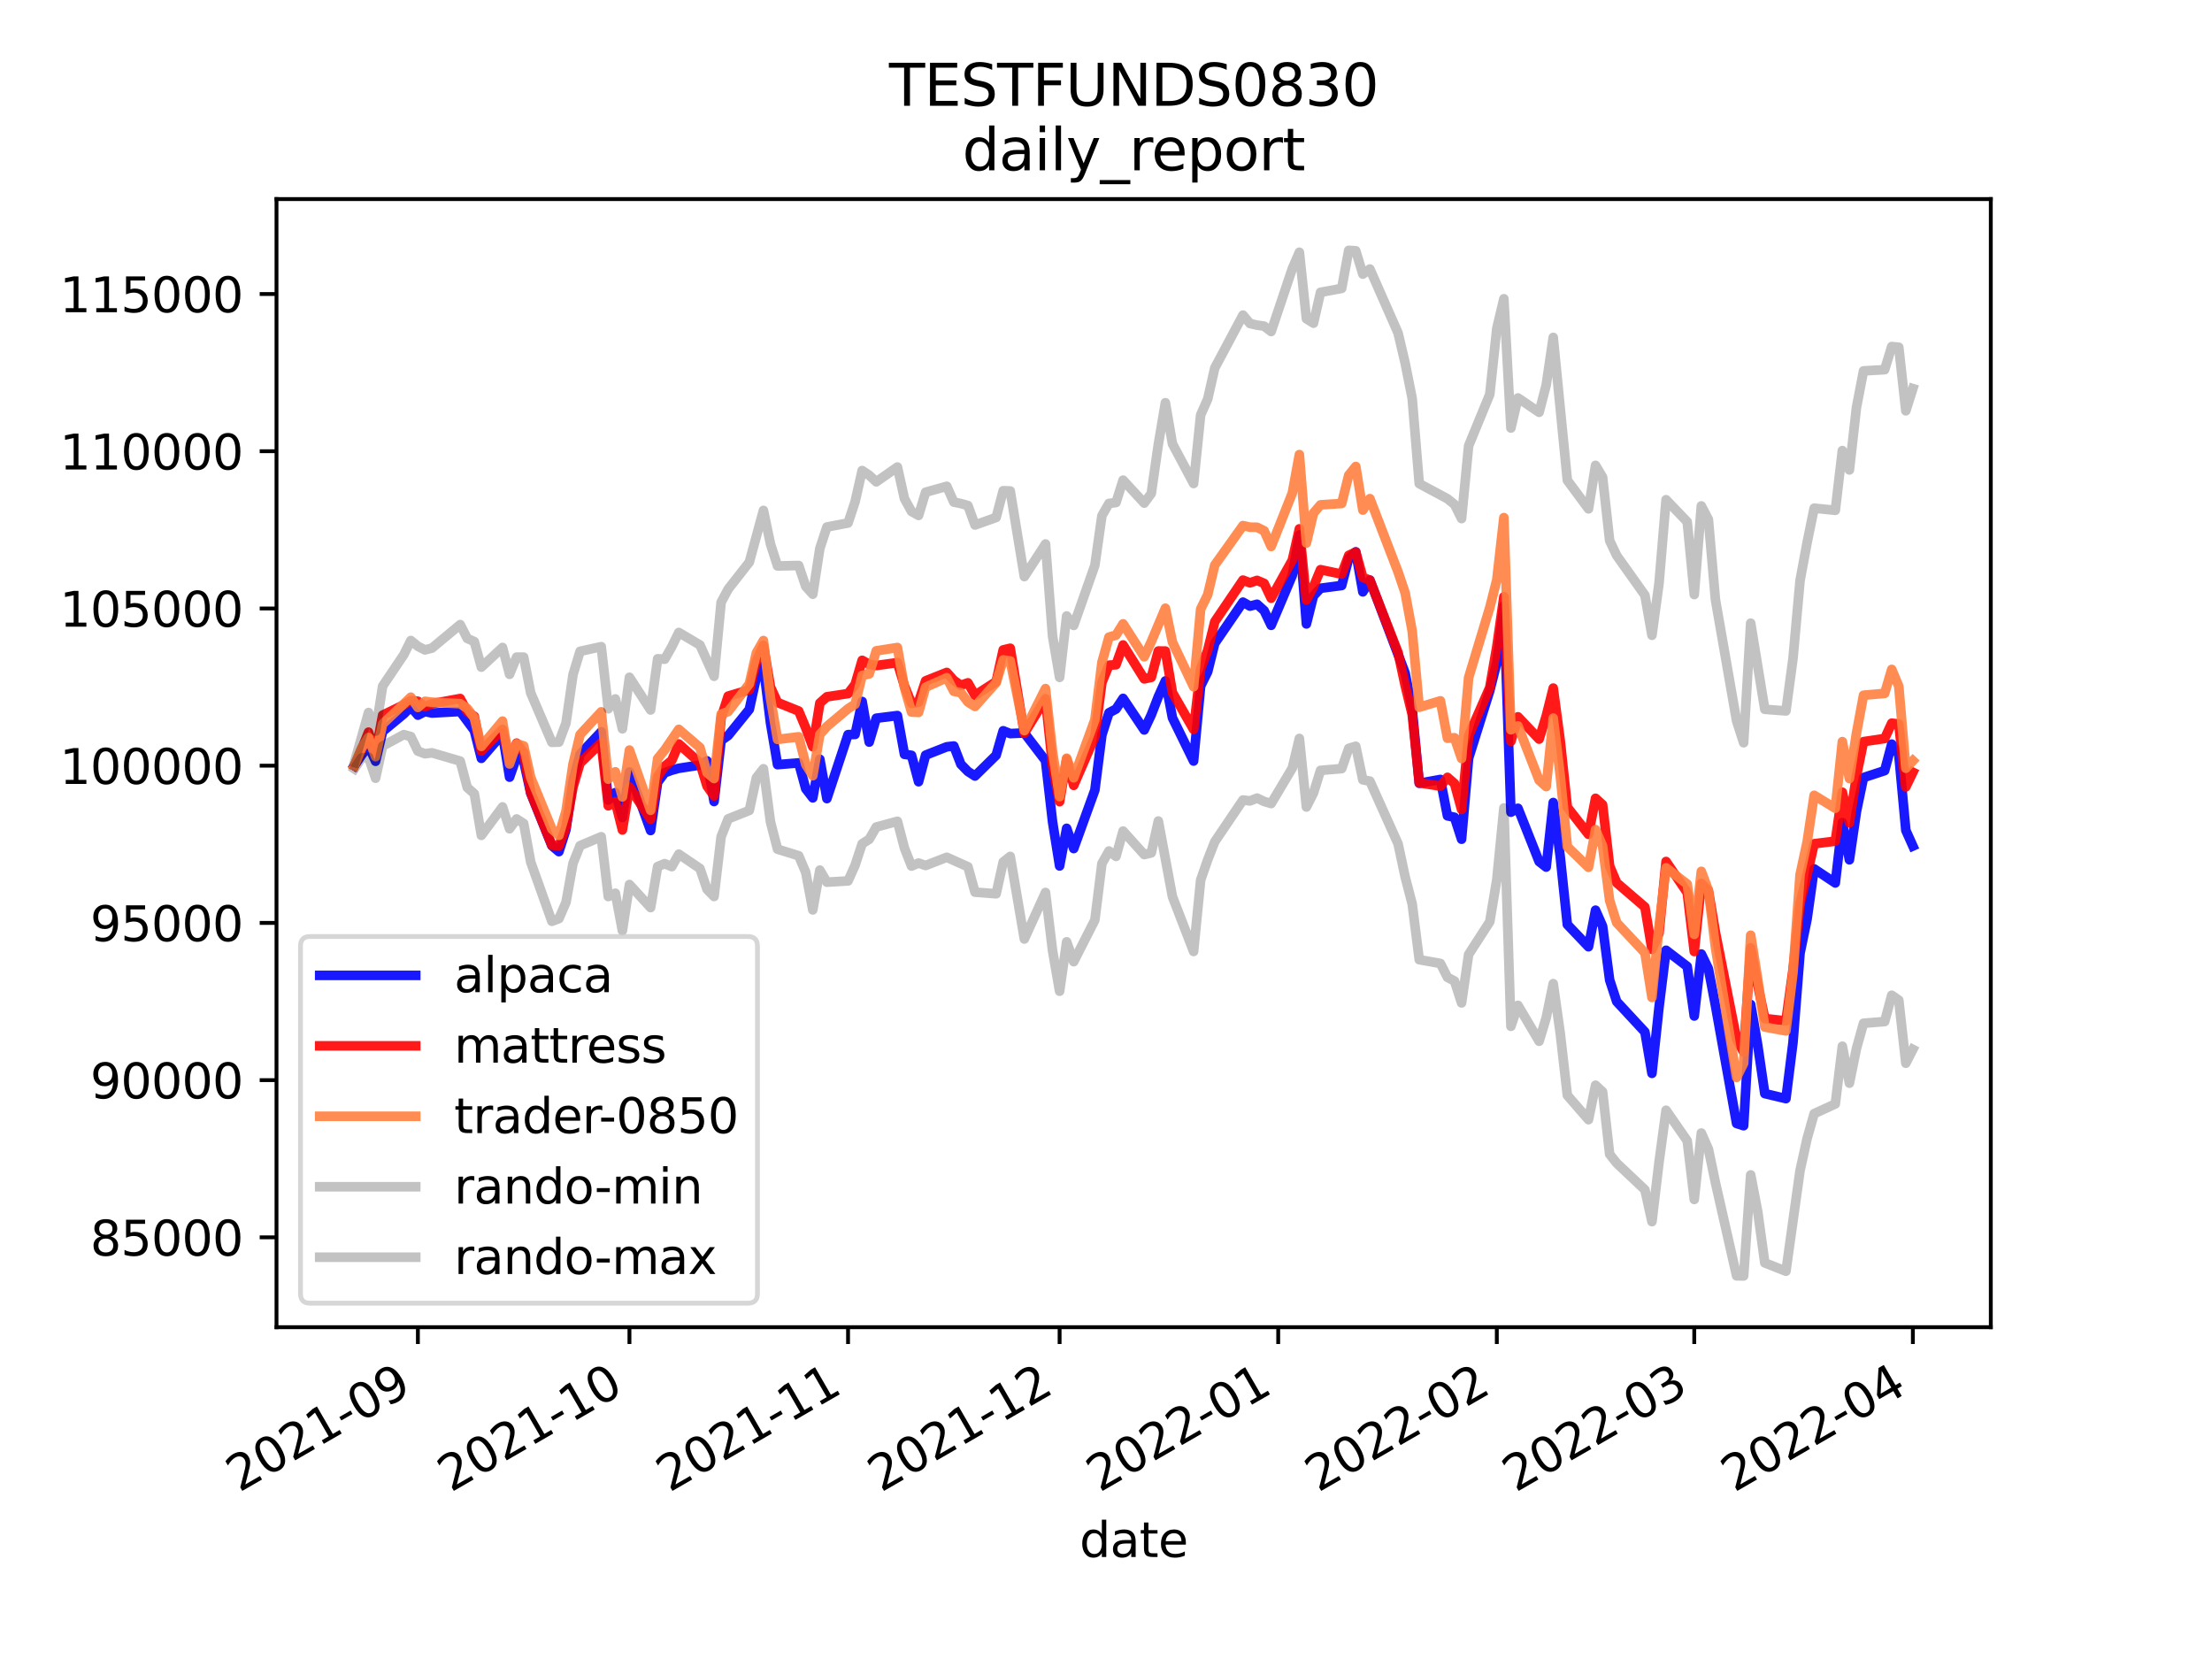 <?xml version="1.0" encoding="utf-8" standalone="no"?>
<!DOCTYPE svg PUBLIC "-//W3C//DTD SVG 1.1//EN"
  "http://www.w3.org/Graphics/SVG/1.1/DTD/svg11.dtd">
<svg height="345.6pt" version="1.1" viewBox="0 0 460.8 345.6" width="460.8pt" xmlns="http://www.w3.org/2000/svg" xmlns:xlink="http://www.w3.org/1999/xlink">
 <defs>
  <style type="text/css">*{stroke-linecap:butt;stroke-linejoin:round;}</style>
 </defs>
 <g id="figure_1">
  <g id="patch_1">
   <path d="M 0 345.6 
L 460.8 345.6 
L 460.8 0 
L 0 0 
z
" style="fill:#ffffff;"/>
  </g>
  <g id="axes_1">
   <g id="patch_2">
    <path d="M 57.6 276.48 
L 414.72 276.48 
L 414.72 41.472 
L 57.6 41.472 
z
" style="fill:#ffffff;"/>
   </g>
   <g id="matplotlib.axis_1">
    <g id="xtick_1">
     <g id="line2d_1">
      <defs>
       <path d="M 0 0 
L 0 3.5 
" id="m76315b9e2c" style="stroke:#000000;stroke-width:0.8;"/>
      </defs>
      <g>
       <use style="stroke:#000000;stroke-width:0.8;" x="87.054" xlink:href="#m76315b9e2c" y="276.48"/>
      </g>
     </g>
     <g id="text_1">
      <!-- 2021-09 -->
      <g transform="translate(49.829 310.952)rotate(-30)scale(0.1 -0.1)">
       <defs>
        <path d="M 1228 531 
L 3431 531 
L 3431 0 
L 469 0 
L 469 531 
Q 828 903 1448 1529 
Q 2069 2156 2228 2338 
Q 2531 2678 2651 2914 
Q 2772 3150 2772 3378 
Q 2772 3750 2511 3984 
Q 2250 4219 1831 4219 
Q 1534 4219 1204 4116 
Q 875 4013 500 3803 
L 500 4441 
Q 881 4594 1212 4672 
Q 1544 4750 1819 4750 
Q 2544 4750 2975 4387 
Q 3406 4025 3406 3419 
Q 3406 3131 3298 2873 
Q 3191 2616 2906 2266 
Q 2828 2175 2409 1742 
Q 1991 1309 1228 531 
z
" id="DejaVuSans-32" transform="scale(0.016)"/>
        <path d="M 2034 4250 
Q 1547 4250 1301 3770 
Q 1056 3291 1056 2328 
Q 1056 1369 1301 889 
Q 1547 409 2034 409 
Q 2525 409 2770 889 
Q 3016 1369 3016 2328 
Q 3016 3291 2770 3770 
Q 2525 4250 2034 4250 
z
M 2034 4750 
Q 2819 4750 3233 4129 
Q 3647 3509 3647 2328 
Q 3647 1150 3233 529 
Q 2819 -91 2034 -91 
Q 1250 -91 836 529 
Q 422 1150 422 2328 
Q 422 3509 836 4129 
Q 1250 4750 2034 4750 
z
" id="DejaVuSans-30" transform="scale(0.016)"/>
        <path d="M 794 531 
L 1825 531 
L 1825 4091 
L 703 3866 
L 703 4441 
L 1819 4666 
L 2450 4666 
L 2450 531 
L 3481 531 
L 3481 0 
L 794 0 
L 794 531 
z
" id="DejaVuSans-31" transform="scale(0.016)"/>
        <path d="M 313 2009 
L 1997 2009 
L 1997 1497 
L 313 1497 
L 313 2009 
z
" id="DejaVuSans-2d" transform="scale(0.016)"/>
        <path d="M 703 97 
L 703 672 
Q 941 559 1184 500 
Q 1428 441 1663 441 
Q 2288 441 2617 861 
Q 2947 1281 2994 2138 
Q 2813 1869 2534 1725 
Q 2256 1581 1919 1581 
Q 1219 1581 811 2004 
Q 403 2428 403 3163 
Q 403 3881 828 4315 
Q 1253 4750 1959 4750 
Q 2769 4750 3195 4129 
Q 3622 3509 3622 2328 
Q 3622 1225 3098 567 
Q 2575 -91 1691 -91 
Q 1453 -91 1209 -44 
Q 966 3 703 97 
z
M 1959 2075 
Q 2384 2075 2632 2365 
Q 2881 2656 2881 3163 
Q 2881 3666 2632 3958 
Q 2384 4250 1959 4250 
Q 1534 4250 1286 3958 
Q 1038 3666 1038 3163 
Q 1038 2656 1286 2365 
Q 1534 2075 1959 2075 
z
" id="DejaVuSans-39" transform="scale(0.016)"/>
       </defs>
       <use xlink:href="#DejaVuSans-32"/>
       <use x="63.623" xlink:href="#DejaVuSans-30"/>
       <use x="127.246" xlink:href="#DejaVuSans-32"/>
       <use x="190.869" xlink:href="#DejaVuSans-31"/>
       <use x="254.492" xlink:href="#DejaVuSans-2d"/>
       <use x="290.576" xlink:href="#DejaVuSans-30"/>
       <use x="354.199" xlink:href="#DejaVuSans-39"/>
      </g>
     </g>
    </g>
    <g id="xtick_2">
     <g id="line2d_2">
      <g>
       <use style="stroke:#000000;stroke-width:0.8;" x="131.125" xlink:href="#m76315b9e2c" y="276.48"/>
      </g>
     </g>
     <g id="text_2">
      <!-- 2021-10 -->
      <g transform="translate(93.9 310.952)rotate(-30)scale(0.1 -0.1)">
       <use xlink:href="#DejaVuSans-32"/>
       <use x="63.623" xlink:href="#DejaVuSans-30"/>
       <use x="127.246" xlink:href="#DejaVuSans-32"/>
       <use x="190.869" xlink:href="#DejaVuSans-31"/>
       <use x="254.492" xlink:href="#DejaVuSans-2d"/>
       <use x="290.576" xlink:href="#DejaVuSans-31"/>
       <use x="354.199" xlink:href="#DejaVuSans-30"/>
      </g>
     </g>
    </g>
    <g id="xtick_3">
     <g id="line2d_3">
      <g>
       <use style="stroke:#000000;stroke-width:0.8;" x="176.664" xlink:href="#m76315b9e2c" y="276.48"/>
      </g>
     </g>
     <g id="text_3">
      <!-- 2021-11 -->
      <g transform="translate(139.44 310.952)rotate(-30)scale(0.1 -0.1)">
       <use xlink:href="#DejaVuSans-32"/>
       <use x="63.623" xlink:href="#DejaVuSans-30"/>
       <use x="127.246" xlink:href="#DejaVuSans-32"/>
       <use x="190.869" xlink:href="#DejaVuSans-31"/>
       <use x="254.492" xlink:href="#DejaVuSans-2d"/>
       <use x="290.576" xlink:href="#DejaVuSans-31"/>
       <use x="354.199" xlink:href="#DejaVuSans-31"/>
      </g>
     </g>
    </g>
    <g id="xtick_4">
     <g id="line2d_4">
      <g>
       <use style="stroke:#000000;stroke-width:0.8;" x="220.735" xlink:href="#m76315b9e2c" y="276.48"/>
      </g>
     </g>
     <g id="text_4">
      <!-- 2021-12 -->
      <g transform="translate(183.51 310.952)rotate(-30)scale(0.1 -0.1)">
       <use xlink:href="#DejaVuSans-32"/>
       <use x="63.623" xlink:href="#DejaVuSans-30"/>
       <use x="127.246" xlink:href="#DejaVuSans-32"/>
       <use x="190.869" xlink:href="#DejaVuSans-31"/>
       <use x="254.492" xlink:href="#DejaVuSans-2d"/>
       <use x="290.576" xlink:href="#DejaVuSans-31"/>
       <use x="354.199" xlink:href="#DejaVuSans-32"/>
      </g>
     </g>
    </g>
    <g id="xtick_5">
     <g id="line2d_5">
      <g>
       <use style="stroke:#000000;stroke-width:0.8;" x="266.275" xlink:href="#m76315b9e2c" y="276.48"/>
      </g>
     </g>
     <g id="text_5">
      <!-- 2022-01 -->
      <g transform="translate(229.05 310.952)rotate(-30)scale(0.1 -0.1)">
       <use xlink:href="#DejaVuSans-32"/>
       <use x="63.623" xlink:href="#DejaVuSans-30"/>
       <use x="127.246" xlink:href="#DejaVuSans-32"/>
       <use x="190.869" xlink:href="#DejaVuSans-32"/>
       <use x="254.492" xlink:href="#DejaVuSans-2d"/>
       <use x="290.576" xlink:href="#DejaVuSans-30"/>
       <use x="354.199" xlink:href="#DejaVuSans-31"/>
      </g>
     </g>
    </g>
    <g id="xtick_6">
     <g id="line2d_6">
      <g>
       <use style="stroke:#000000;stroke-width:0.8;" x="311.815" xlink:href="#m76315b9e2c" y="276.48"/>
      </g>
     </g>
     <g id="text_6">
      <!-- 2022-02 -->
      <g transform="translate(274.59 310.952)rotate(-30)scale(0.1 -0.1)">
       <use xlink:href="#DejaVuSans-32"/>
       <use x="63.623" xlink:href="#DejaVuSans-30"/>
       <use x="127.246" xlink:href="#DejaVuSans-32"/>
       <use x="190.869" xlink:href="#DejaVuSans-32"/>
       <use x="254.492" xlink:href="#DejaVuSans-2d"/>
       <use x="290.576" xlink:href="#DejaVuSans-30"/>
       <use x="354.199" xlink:href="#DejaVuSans-32"/>
      </g>
     </g>
    </g>
    <g id="xtick_7">
     <g id="line2d_7">
      <g>
       <use style="stroke:#000000;stroke-width:0.8;" x="352.947" xlink:href="#m76315b9e2c" y="276.48"/>
      </g>
     </g>
     <g id="text_7">
      <!-- 2022-03 -->
      <g transform="translate(315.723 310.952)rotate(-30)scale(0.1 -0.1)">
       <defs>
        <path d="M 2597 2516 
Q 3050 2419 3304 2112 
Q 3559 1806 3559 1356 
Q 3559 666 3084 287 
Q 2609 -91 1734 -91 
Q 1441 -91 1130 -33 
Q 819 25 488 141 
L 488 750 
Q 750 597 1062 519 
Q 1375 441 1716 441 
Q 2309 441 2620 675 
Q 2931 909 2931 1356 
Q 2931 1769 2642 2001 
Q 2353 2234 1838 2234 
L 1294 2234 
L 1294 2753 
L 1863 2753 
Q 2328 2753 2575 2939 
Q 2822 3125 2822 3475 
Q 2822 3834 2567 4026 
Q 2313 4219 1838 4219 
Q 1578 4219 1281 4162 
Q 984 4106 628 3988 
L 628 4550 
Q 988 4650 1302 4700 
Q 1616 4750 1894 4750 
Q 2613 4750 3031 4423 
Q 3450 4097 3450 3541 
Q 3450 3153 3228 2886 
Q 3006 2619 2597 2516 
z
" id="DejaVuSans-33" transform="scale(0.016)"/>
       </defs>
       <use xlink:href="#DejaVuSans-32"/>
       <use x="63.623" xlink:href="#DejaVuSans-30"/>
       <use x="127.246" xlink:href="#DejaVuSans-32"/>
       <use x="190.869" xlink:href="#DejaVuSans-32"/>
       <use x="254.492" xlink:href="#DejaVuSans-2d"/>
       <use x="290.576" xlink:href="#DejaVuSans-30"/>
       <use x="354.199" xlink:href="#DejaVuSans-33"/>
      </g>
     </g>
    </g>
    <g id="xtick_8">
     <g id="line2d_8">
      <g>
       <use style="stroke:#000000;stroke-width:0.8;" x="398.487" xlink:href="#m76315b9e2c" y="276.48"/>
      </g>
     </g>
     <g id="text_8">
      <!-- 2022-04 -->
      <g transform="translate(361.262 310.952)rotate(-30)scale(0.1 -0.1)">
       <defs>
        <path d="M 2419 4116 
L 825 1625 
L 2419 1625 
L 2419 4116 
z
M 2253 4666 
L 3047 4666 
L 3047 1625 
L 3713 1625 
L 3713 1100 
L 3047 1100 
L 3047 0 
L 2419 0 
L 2419 1100 
L 313 1100 
L 313 1709 
L 2253 4666 
z
" id="DejaVuSans-34" transform="scale(0.016)"/>
       </defs>
       <use xlink:href="#DejaVuSans-32"/>
       <use x="63.623" xlink:href="#DejaVuSans-30"/>
       <use x="127.246" xlink:href="#DejaVuSans-32"/>
       <use x="190.869" xlink:href="#DejaVuSans-32"/>
       <use x="254.492" xlink:href="#DejaVuSans-2d"/>
       <use x="290.576" xlink:href="#DejaVuSans-30"/>
       <use x="354.199" xlink:href="#DejaVuSans-34"/>
      </g>
     </g>
    </g>
    <g id="text_9">
     <!-- date -->
     <g transform="translate(224.885 324.351)scale(0.1 -0.1)">
      <defs>
       <path d="M 2906 2969 
L 2906 4863 
L 3481 4863 
L 3481 0 
L 2906 0 
L 2906 525 
Q 2725 213 2448 61 
Q 2172 -91 1784 -91 
Q 1150 -91 751 415 
Q 353 922 353 1747 
Q 353 2572 751 3078 
Q 1150 3584 1784 3584 
Q 2172 3584 2448 3432 
Q 2725 3281 2906 2969 
z
M 947 1747 
Q 947 1113 1208 752 
Q 1469 391 1925 391 
Q 2381 391 2643 752 
Q 2906 1113 2906 1747 
Q 2906 2381 2643 2742 
Q 2381 3103 1925 3103 
Q 1469 3103 1208 2742 
Q 947 2381 947 1747 
z
" id="DejaVuSans-64" transform="scale(0.016)"/>
       <path d="M 2194 1759 
Q 1497 1759 1228 1600 
Q 959 1441 959 1056 
Q 959 750 1161 570 
Q 1363 391 1709 391 
Q 2188 391 2477 730 
Q 2766 1069 2766 1631 
L 2766 1759 
L 2194 1759 
z
M 3341 1997 
L 3341 0 
L 2766 0 
L 2766 531 
Q 2569 213 2275 61 
Q 1981 -91 1556 -91 
Q 1019 -91 701 211 
Q 384 513 384 1019 
Q 384 1609 779 1909 
Q 1175 2209 1959 2209 
L 2766 2209 
L 2766 2266 
Q 2766 2663 2505 2880 
Q 2244 3097 1772 3097 
Q 1472 3097 1187 3025 
Q 903 2953 641 2809 
L 641 3341 
Q 956 3463 1253 3523 
Q 1550 3584 1831 3584 
Q 2591 3584 2966 3190 
Q 3341 2797 3341 1997 
z
" id="DejaVuSans-61" transform="scale(0.016)"/>
       <path d="M 1172 4494 
L 1172 3500 
L 2356 3500 
L 2356 3053 
L 1172 3053 
L 1172 1153 
Q 1172 725 1289 603 
Q 1406 481 1766 481 
L 2356 481 
L 2356 0 
L 1766 0 
Q 1100 0 847 248 
Q 594 497 594 1153 
L 594 3053 
L 172 3053 
L 172 3500 
L 594 3500 
L 594 4494 
L 1172 4494 
z
" id="DejaVuSans-74" transform="scale(0.016)"/>
       <path d="M 3597 1894 
L 3597 1613 
L 953 1613 
Q 991 1019 1311 708 
Q 1631 397 2203 397 
Q 2534 397 2845 478 
Q 3156 559 3463 722 
L 3463 178 
Q 3153 47 2828 -22 
Q 2503 -91 2169 -91 
Q 1331 -91 842 396 
Q 353 884 353 1716 
Q 353 2575 817 3079 
Q 1281 3584 2069 3584 
Q 2775 3584 3186 3129 
Q 3597 2675 3597 1894 
z
M 3022 2063 
Q 3016 2534 2758 2815 
Q 2500 3097 2075 3097 
Q 1594 3097 1305 2825 
Q 1016 2553 972 2059 
L 3022 2063 
z
" id="DejaVuSans-65" transform="scale(0.016)"/>
      </defs>
      <use xlink:href="#DejaVuSans-64"/>
      <use x="63.477" xlink:href="#DejaVuSans-61"/>
      <use x="124.756" xlink:href="#DejaVuSans-74"/>
      <use x="163.965" xlink:href="#DejaVuSans-65"/>
     </g>
    </g>
   </g>
   <g id="matplotlib.axis_2">
    <g id="ytick_1">
     <g id="line2d_9">
      <defs>
       <path d="M 0 0 
L -3.5 0 
" id="m8378f3a7da" style="stroke:#000000;stroke-width:0.8;"/>
      </defs>
      <g>
       <use style="stroke:#000000;stroke-width:0.8;" x="57.6" xlink:href="#m8378f3a7da" y="257.764"/>
      </g>
     </g>
     <g id="text_10">
      <!-- 85000 -->
      <g transform="translate(18.788 261.563)scale(0.1 -0.1)">
       <defs>
        <path d="M 2034 2216 
Q 1584 2216 1326 1975 
Q 1069 1734 1069 1313 
Q 1069 891 1326 650 
Q 1584 409 2034 409 
Q 2484 409 2743 651 
Q 3003 894 3003 1313 
Q 3003 1734 2745 1975 
Q 2488 2216 2034 2216 
z
M 1403 2484 
Q 997 2584 770 2862 
Q 544 3141 544 3541 
Q 544 4100 942 4425 
Q 1341 4750 2034 4750 
Q 2731 4750 3128 4425 
Q 3525 4100 3525 3541 
Q 3525 3141 3298 2862 
Q 3072 2584 2669 2484 
Q 3125 2378 3379 2068 
Q 3634 1759 3634 1313 
Q 3634 634 3220 271 
Q 2806 -91 2034 -91 
Q 1263 -91 848 271 
Q 434 634 434 1313 
Q 434 1759 690 2068 
Q 947 2378 1403 2484 
z
M 1172 3481 
Q 1172 3119 1398 2916 
Q 1625 2713 2034 2713 
Q 2441 2713 2670 2916 
Q 2900 3119 2900 3481 
Q 2900 3844 2670 4047 
Q 2441 4250 2034 4250 
Q 1625 4250 1398 4047 
Q 1172 3844 1172 3481 
z
" id="DejaVuSans-38" transform="scale(0.016)"/>
        <path d="M 691 4666 
L 3169 4666 
L 3169 4134 
L 1269 4134 
L 1269 2991 
Q 1406 3038 1543 3061 
Q 1681 3084 1819 3084 
Q 2600 3084 3056 2656 
Q 3513 2228 3513 1497 
Q 3513 744 3044 326 
Q 2575 -91 1722 -91 
Q 1428 -91 1123 -41 
Q 819 9 494 109 
L 494 744 
Q 775 591 1075 516 
Q 1375 441 1709 441 
Q 2250 441 2565 725 
Q 2881 1009 2881 1497 
Q 2881 1984 2565 2268 
Q 2250 2553 1709 2553 
Q 1456 2553 1204 2497 
Q 953 2441 691 2322 
L 691 4666 
z
" id="DejaVuSans-35" transform="scale(0.016)"/>
       </defs>
       <use xlink:href="#DejaVuSans-38"/>
       <use x="63.623" xlink:href="#DejaVuSans-35"/>
       <use x="127.246" xlink:href="#DejaVuSans-30"/>
       <use x="190.869" xlink:href="#DejaVuSans-30"/>
       <use x="254.492" xlink:href="#DejaVuSans-30"/>
      </g>
     </g>
    </g>
    <g id="ytick_2">
     <g id="line2d_10">
      <g>
       <use style="stroke:#000000;stroke-width:0.8;" x="57.6" xlink:href="#m8378f3a7da" y="225.011"/>
      </g>
     </g>
     <g id="text_11">
      <!-- 90000 -->
      <g transform="translate(18.788 228.81)scale(0.1 -0.1)">
       <use xlink:href="#DejaVuSans-39"/>
       <use x="63.623" xlink:href="#DejaVuSans-30"/>
       <use x="127.246" xlink:href="#DejaVuSans-30"/>
       <use x="190.869" xlink:href="#DejaVuSans-30"/>
       <use x="254.492" xlink:href="#DejaVuSans-30"/>
      </g>
     </g>
    </g>
    <g id="ytick_3">
     <g id="line2d_11">
      <g>
       <use style="stroke:#000000;stroke-width:0.8;" x="57.6" xlink:href="#m8378f3a7da" y="192.258"/>
      </g>
     </g>
     <g id="text_12">
      <!-- 95000 -->
      <g transform="translate(18.788 196.057)scale(0.1 -0.1)">
       <use xlink:href="#DejaVuSans-39"/>
       <use x="63.623" xlink:href="#DejaVuSans-35"/>
       <use x="127.246" xlink:href="#DejaVuSans-30"/>
       <use x="190.869" xlink:href="#DejaVuSans-30"/>
       <use x="254.492" xlink:href="#DejaVuSans-30"/>
      </g>
     </g>
    </g>
    <g id="ytick_4">
     <g id="line2d_12">
      <g>
       <use style="stroke:#000000;stroke-width:0.8;" x="57.6" xlink:href="#m8378f3a7da" y="159.505"/>
      </g>
     </g>
     <g id="text_13">
      <!-- 100000 -->
      <g transform="translate(12.425 163.305)scale(0.1 -0.1)">
       <use xlink:href="#DejaVuSans-31"/>
       <use x="63.623" xlink:href="#DejaVuSans-30"/>
       <use x="127.246" xlink:href="#DejaVuSans-30"/>
       <use x="190.869" xlink:href="#DejaVuSans-30"/>
       <use x="254.492" xlink:href="#DejaVuSans-30"/>
       <use x="318.115" xlink:href="#DejaVuSans-30"/>
      </g>
     </g>
    </g>
    <g id="ytick_5">
     <g id="line2d_13">
      <g>
       <use style="stroke:#000000;stroke-width:0.8;" x="57.6" xlink:href="#m8378f3a7da" y="126.752"/>
      </g>
     </g>
     <g id="text_14">
      <!-- 105000 -->
      <g transform="translate(12.425 130.552)scale(0.1 -0.1)">
       <use xlink:href="#DejaVuSans-31"/>
       <use x="63.623" xlink:href="#DejaVuSans-30"/>
       <use x="127.246" xlink:href="#DejaVuSans-35"/>
       <use x="190.869" xlink:href="#DejaVuSans-30"/>
       <use x="254.492" xlink:href="#DejaVuSans-30"/>
       <use x="318.115" xlink:href="#DejaVuSans-30"/>
      </g>
     </g>
    </g>
    <g id="ytick_6">
     <g id="line2d_14">
      <g>
       <use style="stroke:#000000;stroke-width:0.8;" x="57.6" xlink:href="#m8378f3a7da" y="93.999"/>
      </g>
     </g>
     <g id="text_15">
      <!-- 110000 -->
      <g transform="translate(12.425 97.799)scale(0.1 -0.1)">
       <use xlink:href="#DejaVuSans-31"/>
       <use x="63.623" xlink:href="#DejaVuSans-31"/>
       <use x="127.246" xlink:href="#DejaVuSans-30"/>
       <use x="190.869" xlink:href="#DejaVuSans-30"/>
       <use x="254.492" xlink:href="#DejaVuSans-30"/>
       <use x="318.115" xlink:href="#DejaVuSans-30"/>
      </g>
     </g>
    </g>
    <g id="ytick_7">
     <g id="line2d_15">
      <g>
       <use style="stroke:#000000;stroke-width:0.8;" x="57.6" xlink:href="#m8378f3a7da" y="61.247"/>
      </g>
     </g>
     <g id="text_16">
      <!-- 115000 -->
      <g transform="translate(12.425 65.046)scale(0.1 -0.1)">
       <use xlink:href="#DejaVuSans-31"/>
       <use x="63.623" xlink:href="#DejaVuSans-31"/>
       <use x="127.246" xlink:href="#DejaVuSans-35"/>
       <use x="190.869" xlink:href="#DejaVuSans-30"/>
       <use x="254.492" xlink:href="#DejaVuSans-30"/>
       <use x="318.115" xlink:href="#DejaVuSans-30"/>
      </g>
     </g>
    </g>
   </g>
   <g id="line2d_16">
    <path clip-path="url(#p15ee0c2794)" d="M 73.833 159.505 
L 75.302 157.32 
L 76.771 155.36 
L 78.24 158.59 
L 79.709 152.375 
L 84.116 148.733 
L 85.585 147.246 
L 87.054 148.975 
L 88.523 148.231 
L 89.992 148.538 
L 95.868 148.213 
L 98.806 152.176 
L 100.275 157.978 
L 104.682 152.877 
L 106.151 161.896 
L 107.62 157.725 
L 109.089 158.52 
L 110.558 165.231 
L 114.965 176.175 
L 116.434 177.408 
L 117.903 172.821 
L 119.373 162.744 
L 120.842 157.107 
L 125.249 152.439 
L 126.718 166.678 
L 128.187 165.119 
L 129.656 170.303 
L 131.125 160.813 
L 135.532 173.015 
L 137.001 162.957 
L 138.47 160.983 
L 139.939 160.453 
L 141.408 160.051 
L 145.815 159.372 
L 147.284 158.498 
L 148.753 166.971 
L 150.222 154.27 
L 151.691 153.226 
L 156.098 147.777 
L 157.567 141.071 
L 159.036 138.768 
L 160.505 150.607 
L 161.974 159.289 
L 166.381 158.926 
L 167.85 164.305 
L 169.319 166.207 
L 170.788 158.165 
L 172.257 166.362 
L 176.664 153.034 
L 178.134 152.993 
L 179.603 146.131 
L 181.072 154.592 
L 182.541 149.62 
L 186.948 149.065 
L 188.417 157.146 
L 189.886 157.347 
L 191.355 162.848 
L 192.824 157.307 
L 197.231 155.574 
L 198.7 155.41 
L 200.169 159.208 
L 201.638 160.708 
L 203.107 161.661 
L 207.514 157.329 
L 208.983 152.233 
L 210.452 152.82 
L 213.39 152.687 
L 217.797 158.449 
L 219.266 171.218 
L 220.735 180.394 
L 222.204 172.554 
L 223.673 176.774 
L 228.08 164.592 
L 229.549 153.087 
L 231.018 148.488 
L 232.487 147.705 
L 233.956 145.488 
L 238.364 152.063 
L 239.833 148.917 
L 241.302 145.118 
L 242.771 141.849 
L 244.24 149.535 
L 248.647 158.536 
L 250.116 142.916 
L 251.585 139.93 
L 253.054 134.016 
L 258.93 125.44 
L 260.399 126.27 
L 261.868 125.875 
L 263.337 127.199 
L 264.806 130.27 
L 269.213 119.854 
L 270.682 111.445 
L 272.151 129.976 
L 273.62 124.133 
L 275.089 122.545 
L 279.496 121.972 
L 280.965 116.325 
L 282.434 114.963 
L 283.903 123.301 
L 285.372 120.848 
L 292.717 140.221 
L 294.186 147.707 
L 295.656 163.173 
L 300.063 162.372 
L 301.532 169.951 
L 303.001 170.255 
L 304.47 174.827 
L 305.939 157.941 
L 310.346 143.894 
L 311.815 138.061 
L 313.284 126.21 
L 314.753 169.192 
L 316.222 168.379 
L 320.629 179.483 
L 322.098 180.631 
L 323.567 167.182 
L 325.036 178.563 
L 326.505 192.6 
L 330.912 197.224 
L 332.381 189.61 
L 333.85 192.949 
L 335.319 204.153 
L 336.788 208.639 
L 342.664 214.975 
L 344.133 223.601 
L 345.602 209.849 
L 347.071 197.956 
L 351.478 201.329 
L 352.947 211.653 
L 354.417 198.74 
L 355.886 201.79 
L 357.355 209.462 
L 361.762 234.039 
L 363.231 234.503 
L 364.7 209.252 
L 366.169 217.745 
L 367.638 227.814 
L 372.045 228.863 
L 373.514 217.161 
L 374.983 198.555 
L 376.452 191.45 
L 377.921 181.004 
L 382.328 183.934 
L 383.797 171.34 
L 385.266 179.112 
L 386.735 169.051 
L 388.204 161.984 
L 392.611 160.536 
L 394.08 155.014 
L 395.549 157.168 
L 397.018 172.97 
L 398.487 176.242 
L 398.487 176.242 
" style="fill:none;stroke:#0000ff;stroke-linecap:square;stroke-opacity:0.9;stroke-width:2;"/>
   </g>
   <g id="line2d_17">
    <path clip-path="url(#p15ee0c2794)" d="M 73.833 159.505 
L 75.302 156.208 
L 76.771 152.523 
L 78.24 156.926 
L 79.709 148.985 
L 84.116 146.836 
L 85.585 145.946 
L 87.054 146.086 
L 88.523 147.231 
L 89.992 146.595 
L 95.868 145.517 
L 97.337 148.232 
L 98.806 149.23 
L 100.275 156.442 
L 104.682 151.944 
L 106.151 158.35 
L 107.62 154.81 
L 109.089 156.734 
L 110.558 165.173 
L 114.965 176.062 
L 116.434 176.212 
L 117.903 172.263 
L 119.373 163.933 
L 120.842 158.97 
L 125.249 154.712 
L 126.718 167.858 
L 128.187 167.028 
L 129.656 172.893 
L 131.125 163.952 
L 135.532 170.67 
L 137.001 161.752 
L 138.47 159.619 
L 139.939 158.423 
L 141.408 154.98 
L 145.815 158.941 
L 147.284 163.748 
L 148.753 165.807 
L 150.222 149.567 
L 151.691 145.012 
L 156.098 143.695 
L 157.567 137.715 
L 159.036 134.447 
L 160.505 143.129 
L 161.974 146.34 
L 166.381 148.121 
L 167.85 151.638 
L 169.319 155.557 
L 170.788 146.463 
L 172.257 145.157 
L 176.664 144.485 
L 178.134 142.581 
L 179.603 137.559 
L 181.072 138.382 
L 182.541 138.642 
L 186.948 138.033 
L 188.417 142.894 
L 189.886 146.515 
L 191.355 146.26 
L 192.824 141.833 
L 197.231 140.078 
L 198.7 141.727 
L 200.169 142.762 
L 201.638 142.244 
L 203.107 144.837 
L 207.514 142.002 
L 208.983 135.391 
L 210.452 135.041 
L 213.39 152.757 
L 217.797 145.561 
L 219.266 159.46 
L 220.735 166.996 
L 222.204 158.164 
L 223.673 163.604 
L 228.08 153.463 
L 229.549 142.163 
L 231.018 138.569 
L 232.487 138.476 
L 233.956 134.363 
L 238.364 141.424 
L 239.833 141.104 
L 241.302 135.618 
L 242.771 135.631 
L 244.24 144.284 
L 248.647 151.958 
L 250.116 139.339 
L 251.585 135.488 
L 253.054 129.512 
L 258.93 120.848 
L 260.399 121.412 
L 261.868 120.903 
L 263.337 121.527 
L 264.806 124.609 
L 269.213 116.697 
L 270.682 110.171 
L 272.151 124.994 
L 273.62 122.209 
L 275.089 118.677 
L 279.496 119.6 
L 280.965 115.689 
L 282.434 115.001 
L 283.903 120.299 
L 285.372 120.861 
L 291.248 135.96 
L 292.717 142.791 
L 294.186 148.846 
L 295.656 163.077 
L 300.063 163.764 
L 301.532 161.936 
L 303.001 163.22 
L 304.47 168.628 
L 305.939 153.289 
L 310.346 143.205 
L 311.815 134.705 
L 313.284 124.318 
L 314.753 154.438 
L 316.222 149.33 
L 320.629 153.969 
L 322.098 149.197 
L 323.567 143.342 
L 325.036 154.384 
L 326.505 168.167 
L 330.912 173.813 
L 332.381 166.301 
L 333.85 167.635 
L 335.319 180.431 
L 336.788 183.899 
L 342.664 188.952 
L 344.133 197.774 
L 345.602 194.426 
L 347.071 179.467 
L 351.478 185.935 
L 352.947 198.223 
L 354.417 184.027 
L 355.886 185.504 
L 357.355 194.227 
L 361.762 216.462 
L 363.231 219.169 
L 364.7 197.473 
L 366.169 205.213 
L 367.638 212.174 
L 372.045 212.674 
L 373.514 202.011 
L 374.983 188.209 
L 376.452 182.236 
L 377.921 175.768 
L 382.328 175.229 
L 383.797 165.045 
L 385.266 171.399 
L 386.735 161.648 
L 388.204 154.498 
L 392.611 153.849 
L 394.08 150.654 
L 395.549 150.819 
L 397.018 163.931 
L 398.487 160.888 
L 398.487 160.888 
" style="fill:none;stroke:#ff0000;stroke-linecap:square;stroke-opacity:0.9;stroke-width:2;"/>
   </g>
   <g id="line2d_18">
    <path clip-path="url(#p15ee0c2794)" d="M 73.833 159.505 
L 75.302 155.878 
L 76.771 153.635 
L 78.24 157.626 
L 79.709 150.819 
L 85.585 145.237 
L 87.054 147.373 
L 88.523 146.102 
L 89.992 146.279 
L 95.868 146.594 
L 97.337 147.588 
L 98.806 149.551 
L 100.275 155.49 
L 104.682 150.217 
L 106.151 159.147 
L 107.62 154.939 
L 109.089 155.382 
L 110.558 161.975 
L 114.965 172.698 
L 116.434 174.028 
L 117.903 168.991 
L 119.373 159.161 
L 120.842 153.029 
L 125.249 148.286 
L 126.718 162.318 
L 128.187 160.784 
L 129.656 166.003 
L 131.125 156.255 
L 135.532 168.806 
L 137.001 158.03 
L 138.47 156.239 
L 141.408 151.94 
L 145.815 155.734 
L 147.284 160.963 
L 148.753 162.18 
L 150.222 148.782 
L 151.691 148.232 
L 156.098 142.468 
L 157.567 136.007 
L 159.036 133.442 
L 160.505 145.445 
L 161.974 154.033 
L 166.381 153.491 
L 167.85 159.255 
L 169.319 161.6 
L 170.788 152.994 
L 172.257 151.333 
L 176.664 147.64 
L 178.134 146.697 
L 179.603 140.71 
L 181.072 140.383 
L 182.541 135.587 
L 186.948 134.891 
L 188.417 143.26 
L 189.886 148.33 
L 191.355 148.409 
L 192.824 143.16 
L 197.231 141.186 
L 198.7 144.004 
L 200.169 144.31 
L 201.638 146.246 
L 203.107 147.166 
L 207.514 142.212 
L 208.983 137.472 
L 210.452 137.676 
L 213.39 152.213 
L 217.797 143.444 
L 219.266 156.631 
L 220.735 165.959 
L 222.204 157.944 
L 223.673 162.03 
L 228.08 149.936 
L 229.549 137.99 
L 231.018 132.73 
L 232.487 132.307 
L 233.956 129.96 
L 238.364 136.817 
L 239.833 133.673 
L 242.771 126.704 
L 244.24 133.768 
L 248.647 143.056 
L 250.116 126.887 
L 251.585 123.89 
L 253.054 117.725 
L 258.93 109.494 
L 260.399 109.822 
L 261.868 109.843 
L 263.337 110.569 
L 264.806 113.841 
L 269.213 102.713 
L 270.682 94.699 
L 272.151 113.111 
L 273.62 106.892 
L 275.089 105.172 
L 279.496 104.882 
L 280.965 98.994 
L 282.434 97.181 
L 283.903 106.26 
L 285.372 103.88 
L 291.248 119.163 
L 292.717 123.515 
L 294.186 131.456 
L 295.656 147.333 
L 300.063 145.995 
L 301.532 153.783 
L 303.001 153.697 
L 304.47 158.005 
L 305.939 141.168 
L 310.346 126.574 
L 311.815 120.773 
L 313.284 107.83 
L 314.753 152.025 
L 316.222 151.224 
L 320.629 162.54 
L 322.098 163.861 
L 323.567 149.589 
L 325.036 161.641 
L 326.505 176.386 
L 330.912 180.672 
L 332.381 172.822 
L 333.85 176.235 
L 335.319 187.606 
L 336.788 192.208 
L 342.664 198.488 
L 344.133 207.785 
L 345.602 192.946 
L 347.071 180.783 
L 351.478 184.177 
L 352.947 194.641 
L 354.417 181.521 
L 355.886 185.46 
L 357.355 197.351 
L 361.762 224.446 
L 363.231 221.506 
L 364.7 194.828 
L 366.169 203.998 
L 367.638 213.949 
L 372.045 214.759 
L 373.514 202.61 
L 374.983 182.222 
L 376.452 175.421 
L 377.921 165.679 
L 382.328 168.375 
L 383.797 154.493 
L 385.266 162.185 
L 386.735 152.751 
L 388.204 144.832 
L 392.611 144.441 
L 394.08 139.45 
L 395.549 142.968 
L 397.018 160.038 
L 398.487 158.472 
L 398.487 158.472 
" style="fill:none;stroke:#ff8040;stroke-linecap:square;stroke-opacity:0.9;stroke-width:2;"/>
   </g>
   <g id="line2d_19">
    <path clip-path="url(#p15ee0c2794)" d="M 73.833 160.16 
L 75.302 157.915 
L 76.771 157.721 
L 78.24 162.118 
L 79.709 155.421 
L 84.116 153.032 
L 85.585 153.442 
L 87.054 156.465 
L 88.523 157.017 
L 89.992 156.83 
L 95.868 158.545 
L 97.337 164.051 
L 98.806 165.344 
L 100.275 174.024 
L 104.682 168.094 
L 106.151 172.649 
L 107.62 170.601 
L 109.089 171.546 
L 110.558 179.582 
L 114.965 191.92 
L 116.434 191.365 
L 117.903 187.994 
L 119.373 179.83 
L 120.842 176.165 
L 125.249 174.308 
L 126.718 186.767 
L 128.187 186.076 
L 129.656 193.874 
L 131.125 184.261 
L 135.532 189.068 
L 137.001 180.515 
L 138.47 179.917 
L 139.939 180.539 
L 141.408 177.934 
L 145.815 180.926 
L 147.284 185.251 
L 148.753 186.758 
L 150.222 174.304 
L 151.691 170.582 
L 156.098 168.828 
L 157.567 162.016 
L 159.036 160.144 
L 160.505 171.221 
L 161.974 176.902 
L 166.381 178.265 
L 167.85 181.726 
L 169.319 189.553 
L 170.788 181.262 
L 172.257 183.773 
L 176.664 183.511 
L 178.134 180.236 
L 179.603 175.77 
L 181.072 174.84 
L 182.541 172.289 
L 186.948 171.091 
L 188.417 176.688 
L 189.886 180.42 
L 191.355 179.79 
L 192.824 180.298 
L 197.231 178.584 
L 201.638 180.565 
L 203.107 185.849 
L 207.514 186.192 
L 208.983 179.577 
L 210.452 178.406 
L 213.39 195.613 
L 217.797 185.919 
L 219.266 198.053 
L 220.735 206.485 
L 222.204 196.198 
L 223.673 200.334 
L 228.08 191.656 
L 229.549 179.893 
L 231.018 177.28 
L 232.487 178.403 
L 233.956 173.125 
L 238.364 178.024 
L 239.833 177.669 
L 241.302 171.032 
L 244.24 186.785 
L 248.647 198.207 
L 250.116 183.337 
L 251.585 179.11 
L 253.054 175.352 
L 258.93 166.656 
L 260.399 166.844 
L 261.868 166.258 
L 263.337 166.958 
L 264.806 167.395 
L 269.213 159.999 
L 270.682 153.83 
L 272.151 168.11 
L 273.62 165.208 
L 275.089 160.483 
L 279.496 160.117 
L 280.965 155.902 
L 282.434 155.459 
L 283.903 162.455 
L 285.372 162.721 
L 291.248 175.794 
L 292.717 182.667 
L 294.186 188.305 
L 295.656 199.919 
L 300.063 200.704 
L 301.532 203.592 
L 303.001 204.368 
L 304.47 208.925 
L 305.939 198.844 
L 310.346 192.009 
L 311.815 183.214 
L 313.284 168.318 
L 314.753 213.8 
L 316.222 209.434 
L 320.629 216.907 
L 322.098 212.029 
L 323.567 204.914 
L 325.036 215.314 
L 326.505 228.17 
L 330.912 233.246 
L 332.381 226.075 
L 333.85 227.437 
L 335.319 240.443 
L 336.788 242.299 
L 342.664 247.847 
L 344.133 254.488 
L 345.602 242.129 
L 347.071 231.288 
L 351.478 237.648 
L 352.947 249.869 
L 354.417 236.029 
L 355.886 239.351 
L 357.355 246.36 
L 361.762 265.781 
L 363.231 265.798 
L 364.7 244.755 
L 366.169 252.422 
L 367.638 263.079 
L 372.045 264.816 
L 374.983 243.834 
L 376.452 237.171 
L 377.921 231.994 
L 382.328 229.971 
L 383.797 217.947 
L 385.266 225.643 
L 386.735 218.428 
L 388.204 213.162 
L 392.611 212.81 
L 394.08 207.326 
L 395.549 208.35 
L 397.018 221.487 
L 398.487 218.614 
L 398.487 218.614 
" style="fill:none;stroke:#0d0d0d;stroke-linecap:square;stroke-opacity:0.25;stroke-width:2;"/>
   </g>
   <g id="line2d_20">
    <path clip-path="url(#p15ee0c2794)" d="M 73.833 158.85 
L 76.771 148.431 
L 78.24 152.313 
L 79.709 142.936 
L 84.116 136.389 
L 85.585 133.431 
L 87.054 134.633 
L 88.523 135.39 
L 89.992 135.009 
L 95.868 130.116 
L 97.337 132.989 
L 98.806 133.658 
L 100.275 138.978 
L 104.682 134.878 
L 106.151 140.477 
L 107.62 136.897 
L 109.089 136.896 
L 110.558 144.357 
L 114.965 154.638 
L 116.434 154.598 
L 117.903 150.64 
L 119.373 140.505 
L 120.842 135.682 
L 125.249 134.709 
L 126.718 147.65 
L 128.187 145.595 
L 129.656 151.83 
L 131.125 141.086 
L 135.532 147.901 
L 137.001 137.235 
L 138.47 137.323 
L 139.939 134.735 
L 141.408 131.756 
L 145.815 134.368 
L 148.753 140.882 
L 150.222 125.475 
L 151.691 122.731 
L 156.098 117.1 
L 159.036 106.329 
L 160.505 113.326 
L 161.974 117.902 
L 166.381 117.801 
L 167.85 122.15 
L 169.319 123.784 
L 170.788 114.25 
L 172.257 109.786 
L 176.664 108.952 
L 178.134 104.509 
L 179.603 98.019 
L 181.072 99.006 
L 182.541 100.374 
L 186.948 97.292 
L 188.417 103.896 
L 189.886 106.544 
L 191.355 107.372 
L 192.824 102.537 
L 197.231 101.303 
L 198.7 104.598 
L 200.169 104.897 
L 201.638 105.321 
L 203.107 109.366 
L 207.514 107.799 
L 208.983 102.231 
L 210.452 102.277 
L 213.39 120.116 
L 217.797 113.326 
L 219.266 132.51 
L 220.735 141.114 
L 222.204 128.318 
L 223.673 130.289 
L 228.08 117.765 
L 229.549 107.424 
L 231.018 104.873 
L 232.487 104.686 
L 233.956 100.022 
L 238.364 104.803 
L 239.833 102.799 
L 241.302 92.572 
L 242.771 83.897 
L 244.24 92.449 
L 248.647 100.728 
L 250.116 86.446 
L 251.585 83.132 
L 253.054 76.664 
L 258.93 65.642 
L 260.399 67.396 
L 261.868 67.73 
L 263.337 67.941 
L 264.806 69.061 
L 269.213 55.956 
L 270.682 52.55 
L 272.151 66.399 
L 273.62 67.325 
L 275.089 60.897 
L 279.496 60.078 
L 280.965 52.154 
L 282.434 52.247 
L 283.903 57.104 
L 285.372 56.044 
L 291.248 69.384 
L 292.717 75.63 
L 294.186 83.013 
L 295.656 100.75 
L 301.532 103.902 
L 303.001 105.089 
L 304.47 108.032 
L 305.939 92.886 
L 310.346 82.15 
L 311.815 68.401 
L 313.284 62.239 
L 314.753 89.168 
L 316.222 82.9 
L 320.629 85.89 
L 322.098 80.222 
L 323.567 70.285 
L 326.505 100.054 
L 330.912 106.004 
L 332.381 96.945 
L 333.85 99.412 
L 335.319 112.631 
L 336.788 115.727 
L 342.664 123.992 
L 344.133 132.342 
L 345.602 121.547 
L 347.071 104.099 
L 351.478 108.695 
L 352.947 123.856 
L 354.417 105.391 
L 355.886 108.204 
L 357.355 124.915 
L 361.762 150.156 
L 363.231 154.73 
L 364.7 129.821 
L 367.638 147.759 
L 372.045 148.1 
L 373.514 137.184 
L 374.983 120.938 
L 376.452 113.043 
L 377.921 105.862 
L 382.328 106.305 
L 383.797 93.863 
L 385.266 97.899 
L 386.735 84.881 
L 388.204 77.265 
L 392.611 77.01 
L 394.08 72.193 
L 395.549 72.34 
L 397.018 85.579 
L 398.487 80.956 
L 398.487 80.956 
" style="fill:none;stroke:#0d0d0d;stroke-linecap:square;stroke-opacity:0.25;stroke-width:2;"/>
   </g>
   <g id="patch_3">
    <path d="M 57.6 276.48 
L 57.6 41.472 
" style="fill:none;stroke:#000000;stroke-linecap:square;stroke-linejoin:miter;stroke-width:0.8;"/>
   </g>
   <g id="patch_4">
    <path d="M 414.72 276.48 
L 414.72 41.472 
" style="fill:none;stroke:#000000;stroke-linecap:square;stroke-linejoin:miter;stroke-width:0.8;"/>
   </g>
   <g id="patch_5">
    <path d="M 57.6 276.48 
L 414.72 276.48 
" style="fill:none;stroke:#000000;stroke-linecap:square;stroke-linejoin:miter;stroke-width:0.8;"/>
   </g>
   <g id="patch_6">
    <path d="M 57.6 41.472 
L 414.72 41.472 
" style="fill:none;stroke:#000000;stroke-linecap:square;stroke-linejoin:miter;stroke-width:0.8;"/>
   </g>
   <g id="text_17">
    <!-- TESTFUNDS0830 -->
    <g transform="translate(185.2 22.035)scale(0.12 -0.12)">
     <defs>
      <path d="M -19 4666 
L 3928 4666 
L 3928 4134 
L 2272 4134 
L 2272 0 
L 1638 0 
L 1638 4134 
L -19 4134 
L -19 4666 
z
" id="DejaVuSans-54" transform="scale(0.016)"/>
      <path d="M 628 4666 
L 3578 4666 
L 3578 4134 
L 1259 4134 
L 1259 2753 
L 3481 2753 
L 3481 2222 
L 1259 2222 
L 1259 531 
L 3634 531 
L 3634 0 
L 628 0 
L 628 4666 
z
" id="DejaVuSans-45" transform="scale(0.016)"/>
      <path d="M 3425 4513 
L 3425 3897 
Q 3066 4069 2747 4153 
Q 2428 4238 2131 4238 
Q 1616 4238 1336 4038 
Q 1056 3838 1056 3469 
Q 1056 3159 1242 3001 
Q 1428 2844 1947 2747 
L 2328 2669 
Q 3034 2534 3370 2195 
Q 3706 1856 3706 1288 
Q 3706 609 3251 259 
Q 2797 -91 1919 -91 
Q 1588 -91 1214 -16 
Q 841 59 441 206 
L 441 856 
Q 825 641 1194 531 
Q 1563 422 1919 422 
Q 2459 422 2753 634 
Q 3047 847 3047 1241 
Q 3047 1584 2836 1778 
Q 2625 1972 2144 2069 
L 1759 2144 
Q 1053 2284 737 2584 
Q 422 2884 422 3419 
Q 422 4038 858 4394 
Q 1294 4750 2059 4750 
Q 2388 4750 2728 4690 
Q 3069 4631 3425 4513 
z
" id="DejaVuSans-53" transform="scale(0.016)"/>
      <path d="M 628 4666 
L 3309 4666 
L 3309 4134 
L 1259 4134 
L 1259 2759 
L 3109 2759 
L 3109 2228 
L 1259 2228 
L 1259 0 
L 628 0 
L 628 4666 
z
" id="DejaVuSans-46" transform="scale(0.016)"/>
      <path d="M 556 4666 
L 1191 4666 
L 1191 1831 
Q 1191 1081 1462 751 
Q 1734 422 2344 422 
Q 2950 422 3222 751 
Q 3494 1081 3494 1831 
L 3494 4666 
L 4128 4666 
L 4128 1753 
Q 4128 841 3676 375 
Q 3225 -91 2344 -91 
Q 1459 -91 1007 375 
Q 556 841 556 1753 
L 556 4666 
z
" id="DejaVuSans-55" transform="scale(0.016)"/>
      <path d="M 628 4666 
L 1478 4666 
L 3547 763 
L 3547 4666 
L 4159 4666 
L 4159 0 
L 3309 0 
L 1241 3903 
L 1241 0 
L 628 0 
L 628 4666 
z
" id="DejaVuSans-4e" transform="scale(0.016)"/>
      <path d="M 1259 4147 
L 1259 519 
L 2022 519 
Q 2988 519 3436 956 
Q 3884 1394 3884 2338 
Q 3884 3275 3436 3711 
Q 2988 4147 2022 4147 
L 1259 4147 
z
M 628 4666 
L 1925 4666 
Q 3281 4666 3915 4102 
Q 4550 3538 4550 2338 
Q 4550 1131 3912 565 
Q 3275 0 1925 0 
L 628 0 
L 628 4666 
z
" id="DejaVuSans-44" transform="scale(0.016)"/>
     </defs>
     <use xlink:href="#DejaVuSans-54"/>
     <use x="61.084" xlink:href="#DejaVuSans-45"/>
     <use x="124.268" xlink:href="#DejaVuSans-53"/>
     <use x="187.744" xlink:href="#DejaVuSans-54"/>
     <use x="248.828" xlink:href="#DejaVuSans-46"/>
     <use x="306.348" xlink:href="#DejaVuSans-55"/>
     <use x="379.541" xlink:href="#DejaVuSans-4e"/>
     <use x="454.346" xlink:href="#DejaVuSans-44"/>
     <use x="531.348" xlink:href="#DejaVuSans-53"/>
     <use x="594.824" xlink:href="#DejaVuSans-30"/>
     <use x="658.447" xlink:href="#DejaVuSans-38"/>
     <use x="722.07" xlink:href="#DejaVuSans-33"/>
     <use x="785.693" xlink:href="#DejaVuSans-30"/>
    </g>
    <!-- daily_report -->
    <g transform="translate(200.467 35.472)scale(0.12 -0.12)">
     <defs>
      <path d="M 603 3500 
L 1178 3500 
L 1178 0 
L 603 0 
L 603 3500 
z
M 603 4863 
L 1178 4863 
L 1178 4134 
L 603 4134 
L 603 4863 
z
" id="DejaVuSans-69" transform="scale(0.016)"/>
      <path d="M 603 4863 
L 1178 4863 
L 1178 0 
L 603 0 
L 603 4863 
z
" id="DejaVuSans-6c" transform="scale(0.016)"/>
      <path d="M 2059 -325 
Q 1816 -950 1584 -1140 
Q 1353 -1331 966 -1331 
L 506 -1331 
L 506 -850 
L 844 -850 
Q 1081 -850 1212 -737 
Q 1344 -625 1503 -206 
L 1606 56 
L 191 3500 
L 800 3500 
L 1894 763 
L 2988 3500 
L 3597 3500 
L 2059 -325 
z
" id="DejaVuSans-79" transform="scale(0.016)"/>
      <path d="M 3263 -1063 
L 3263 -1509 
L -63 -1509 
L -63 -1063 
L 3263 -1063 
z
" id="DejaVuSans-5f" transform="scale(0.016)"/>
      <path d="M 2631 2963 
Q 2534 3019 2420 3045 
Q 2306 3072 2169 3072 
Q 1681 3072 1420 2755 
Q 1159 2438 1159 1844 
L 1159 0 
L 581 0 
L 581 3500 
L 1159 3500 
L 1159 2956 
Q 1341 3275 1631 3429 
Q 1922 3584 2338 3584 
Q 2397 3584 2469 3576 
Q 2541 3569 2628 3553 
L 2631 2963 
z
" id="DejaVuSans-72" transform="scale(0.016)"/>
      <path d="M 1159 525 
L 1159 -1331 
L 581 -1331 
L 581 3500 
L 1159 3500 
L 1159 2969 
Q 1341 3281 1617 3432 
Q 1894 3584 2278 3584 
Q 2916 3584 3314 3078 
Q 3713 2572 3713 1747 
Q 3713 922 3314 415 
Q 2916 -91 2278 -91 
Q 1894 -91 1617 61 
Q 1341 213 1159 525 
z
M 3116 1747 
Q 3116 2381 2855 2742 
Q 2594 3103 2138 3103 
Q 1681 3103 1420 2742 
Q 1159 2381 1159 1747 
Q 1159 1113 1420 752 
Q 1681 391 2138 391 
Q 2594 391 2855 752 
Q 3116 1113 3116 1747 
z
" id="DejaVuSans-70" transform="scale(0.016)"/>
      <path d="M 1959 3097 
Q 1497 3097 1228 2736 
Q 959 2375 959 1747 
Q 959 1119 1226 758 
Q 1494 397 1959 397 
Q 2419 397 2687 759 
Q 2956 1122 2956 1747 
Q 2956 2369 2687 2733 
Q 2419 3097 1959 3097 
z
M 1959 3584 
Q 2709 3584 3137 3096 
Q 3566 2609 3566 1747 
Q 3566 888 3137 398 
Q 2709 -91 1959 -91 
Q 1206 -91 779 398 
Q 353 888 353 1747 
Q 353 2609 779 3096 
Q 1206 3584 1959 3584 
z
" id="DejaVuSans-6f" transform="scale(0.016)"/>
     </defs>
     <use xlink:href="#DejaVuSans-64"/>
     <use x="63.477" xlink:href="#DejaVuSans-61"/>
     <use x="124.756" xlink:href="#DejaVuSans-69"/>
     <use x="152.539" xlink:href="#DejaVuSans-6c"/>
     <use x="180.322" xlink:href="#DejaVuSans-79"/>
     <use x="239.502" xlink:href="#DejaVuSans-5f"/>
     <use x="289.502" xlink:href="#DejaVuSans-72"/>
     <use x="328.365" xlink:href="#DejaVuSans-65"/>
     <use x="389.889" xlink:href="#DejaVuSans-70"/>
     <use x="453.365" xlink:href="#DejaVuSans-6f"/>
     <use x="514.547" xlink:href="#DejaVuSans-72"/>
     <use x="555.66" xlink:href="#DejaVuSans-74"/>
    </g>
   </g>
   <g id="legend_1">
    <g id="patch_7">
     <path d="M 64.6 271.48 
L 155.792 271.48 
Q 157.792 271.48 157.792 269.48 
L 157.792 197.089 
Q 157.792 195.089 155.792 195.089 
L 64.6 195.089 
Q 62.6 195.089 62.6 197.089 
L 62.6 269.48 
Q 62.6 271.48 64.6 271.48 
z
" style="fill:#ffffff;opacity:0.8;stroke:#cccccc;stroke-linejoin:miter;"/>
    </g>
    <g id="line2d_21">
     <path d="M 66.6 203.188 
L 86.6 203.188 
" style="fill:none;stroke:#0000ff;stroke-linecap:square;stroke-opacity:0.9;stroke-width:2;"/>
    </g>
    <g id="line2d_22"/>
    <g id="text_18">
     <!-- alpaca -->
     <g transform="translate(94.6 206.688)scale(0.1 -0.1)">
      <defs>
       <path d="M 3122 3366 
L 3122 2828 
Q 2878 2963 2633 3030 
Q 2388 3097 2138 3097 
Q 1578 3097 1268 2742 
Q 959 2388 959 1747 
Q 959 1106 1268 751 
Q 1578 397 2138 397 
Q 2388 397 2633 464 
Q 2878 531 3122 666 
L 3122 134 
Q 2881 22 2623 -34 
Q 2366 -91 2075 -91 
Q 1284 -91 818 406 
Q 353 903 353 1747 
Q 353 2603 823 3093 
Q 1294 3584 2113 3584 
Q 2378 3584 2631 3529 
Q 2884 3475 3122 3366 
z
" id="DejaVuSans-63" transform="scale(0.016)"/>
      </defs>
      <use xlink:href="#DejaVuSans-61"/>
      <use x="61.279" xlink:href="#DejaVuSans-6c"/>
      <use x="89.062" xlink:href="#DejaVuSans-70"/>
      <use x="152.539" xlink:href="#DejaVuSans-61"/>
      <use x="213.818" xlink:href="#DejaVuSans-63"/>
      <use x="268.799" xlink:href="#DejaVuSans-61"/>
     </g>
    </g>
    <g id="line2d_23">
     <path d="M 66.6 217.866 
L 86.6 217.866 
" style="fill:none;stroke:#ff0000;stroke-linecap:square;stroke-opacity:0.9;stroke-width:2;"/>
    </g>
    <g id="line2d_24"/>
    <g id="text_19">
     <!-- mattress -->
     <g transform="translate(94.6 221.366)scale(0.1 -0.1)">
      <defs>
       <path d="M 3328 2828 
Q 3544 3216 3844 3400 
Q 4144 3584 4550 3584 
Q 5097 3584 5394 3201 
Q 5691 2819 5691 2113 
L 5691 0 
L 5113 0 
L 5113 2094 
Q 5113 2597 4934 2840 
Q 4756 3084 4391 3084 
Q 3944 3084 3684 2787 
Q 3425 2491 3425 1978 
L 3425 0 
L 2847 0 
L 2847 2094 
Q 2847 2600 2669 2842 
Q 2491 3084 2119 3084 
Q 1678 3084 1418 2786 
Q 1159 2488 1159 1978 
L 1159 0 
L 581 0 
L 581 3500 
L 1159 3500 
L 1159 2956 
Q 1356 3278 1631 3431 
Q 1906 3584 2284 3584 
Q 2666 3584 2933 3390 
Q 3200 3197 3328 2828 
z
" id="DejaVuSans-6d" transform="scale(0.016)"/>
       <path d="M 2834 3397 
L 2834 2853 
Q 2591 2978 2328 3040 
Q 2066 3103 1784 3103 
Q 1356 3103 1142 2972 
Q 928 2841 928 2578 
Q 928 2378 1081 2264 
Q 1234 2150 1697 2047 
L 1894 2003 
Q 2506 1872 2764 1633 
Q 3022 1394 3022 966 
Q 3022 478 2636 193 
Q 2250 -91 1575 -91 
Q 1294 -91 989 -36 
Q 684 19 347 128 
L 347 722 
Q 666 556 975 473 
Q 1284 391 1588 391 
Q 1994 391 2212 530 
Q 2431 669 2431 922 
Q 2431 1156 2273 1281 
Q 2116 1406 1581 1522 
L 1381 1569 
Q 847 1681 609 1914 
Q 372 2147 372 2553 
Q 372 3047 722 3315 
Q 1072 3584 1716 3584 
Q 2034 3584 2315 3537 
Q 2597 3491 2834 3397 
z
" id="DejaVuSans-73" transform="scale(0.016)"/>
      </defs>
      <use xlink:href="#DejaVuSans-6d"/>
      <use x="97.412" xlink:href="#DejaVuSans-61"/>
      <use x="158.691" xlink:href="#DejaVuSans-74"/>
      <use x="197.9" xlink:href="#DejaVuSans-74"/>
      <use x="237.109" xlink:href="#DejaVuSans-72"/>
      <use x="275.973" xlink:href="#DejaVuSans-65"/>
      <use x="337.496" xlink:href="#DejaVuSans-73"/>
      <use x="389.596" xlink:href="#DejaVuSans-73"/>
     </g>
    </g>
    <g id="line2d_25">
     <path d="M 66.6 232.544 
L 86.6 232.544 
" style="fill:none;stroke:#ff8040;stroke-linecap:square;stroke-opacity:0.9;stroke-width:2;"/>
    </g>
    <g id="line2d_26"/>
    <g id="text_20">
     <!-- trader-0850 -->
     <g transform="translate(94.6 236.044)scale(0.1 -0.1)">
      <use xlink:href="#DejaVuSans-74"/>
      <use x="39.209" xlink:href="#DejaVuSans-72"/>
      <use x="80.322" xlink:href="#DejaVuSans-61"/>
      <use x="141.602" xlink:href="#DejaVuSans-64"/>
      <use x="205.078" xlink:href="#DejaVuSans-65"/>
      <use x="266.602" xlink:href="#DejaVuSans-72"/>
      <use x="301.34" xlink:href="#DejaVuSans-2d"/>
      <use x="337.424" xlink:href="#DejaVuSans-30"/>
      <use x="401.047" xlink:href="#DejaVuSans-38"/>
      <use x="464.67" xlink:href="#DejaVuSans-35"/>
      <use x="528.293" xlink:href="#DejaVuSans-30"/>
     </g>
    </g>
    <g id="line2d_27">
     <path d="M 66.6 247.222 
L 86.6 247.222 
" style="fill:none;stroke:#0d0d0d;stroke-linecap:square;stroke-opacity:0.25;stroke-width:2;"/>
    </g>
    <g id="line2d_28"/>
    <g id="text_21">
     <!-- rando-min -->
     <g transform="translate(94.6 250.722)scale(0.1 -0.1)">
      <defs>
       <path d="M 3513 2113 
L 3513 0 
L 2938 0 
L 2938 2094 
Q 2938 2591 2744 2837 
Q 2550 3084 2163 3084 
Q 1697 3084 1428 2787 
Q 1159 2491 1159 1978 
L 1159 0 
L 581 0 
L 581 3500 
L 1159 3500 
L 1159 2956 
Q 1366 3272 1645 3428 
Q 1925 3584 2291 3584 
Q 2894 3584 3203 3211 
Q 3513 2838 3513 2113 
z
" id="DejaVuSans-6e" transform="scale(0.016)"/>
      </defs>
      <use xlink:href="#DejaVuSans-72"/>
      <use x="41.113" xlink:href="#DejaVuSans-61"/>
      <use x="102.393" xlink:href="#DejaVuSans-6e"/>
      <use x="165.771" xlink:href="#DejaVuSans-64"/>
      <use x="229.248" xlink:href="#DejaVuSans-6f"/>
      <use x="292.305" xlink:href="#DejaVuSans-2d"/>
      <use x="328.389" xlink:href="#DejaVuSans-6d"/>
      <use x="425.801" xlink:href="#DejaVuSans-69"/>
      <use x="453.584" xlink:href="#DejaVuSans-6e"/>
     </g>
    </g>
    <g id="line2d_29">
     <path d="M 66.6 261.9 
L 86.6 261.9 
" style="fill:none;stroke:#0d0d0d;stroke-linecap:square;stroke-opacity:0.25;stroke-width:2;"/>
    </g>
    <g id="line2d_30"/>
    <g id="text_22">
     <!-- rando-max -->
     <g transform="translate(94.6 265.4)scale(0.1 -0.1)">
      <defs>
       <path d="M 3513 3500 
L 2247 1797 
L 3578 0 
L 2900 0 
L 1881 1375 
L 863 0 
L 184 0 
L 1544 1831 
L 300 3500 
L 978 3500 
L 1906 2253 
L 2834 3500 
L 3513 3500 
z
" id="DejaVuSans-78" transform="scale(0.016)"/>
      </defs>
      <use xlink:href="#DejaVuSans-72"/>
      <use x="41.113" xlink:href="#DejaVuSans-61"/>
      <use x="102.393" xlink:href="#DejaVuSans-6e"/>
      <use x="165.771" xlink:href="#DejaVuSans-64"/>
      <use x="229.248" xlink:href="#DejaVuSans-6f"/>
      <use x="292.305" xlink:href="#DejaVuSans-2d"/>
      <use x="328.389" xlink:href="#DejaVuSans-6d"/>
      <use x="425.801" xlink:href="#DejaVuSans-61"/>
      <use x="487.08" xlink:href="#DejaVuSans-78"/>
     </g>
    </g>
   </g>
  </g>
 </g>
 <defs>
  <clipPath id="p15ee0c2794">
   <rect height="235.008" width="357.12" x="57.6" y="41.472"/>
  </clipPath>
 </defs>
</svg>
